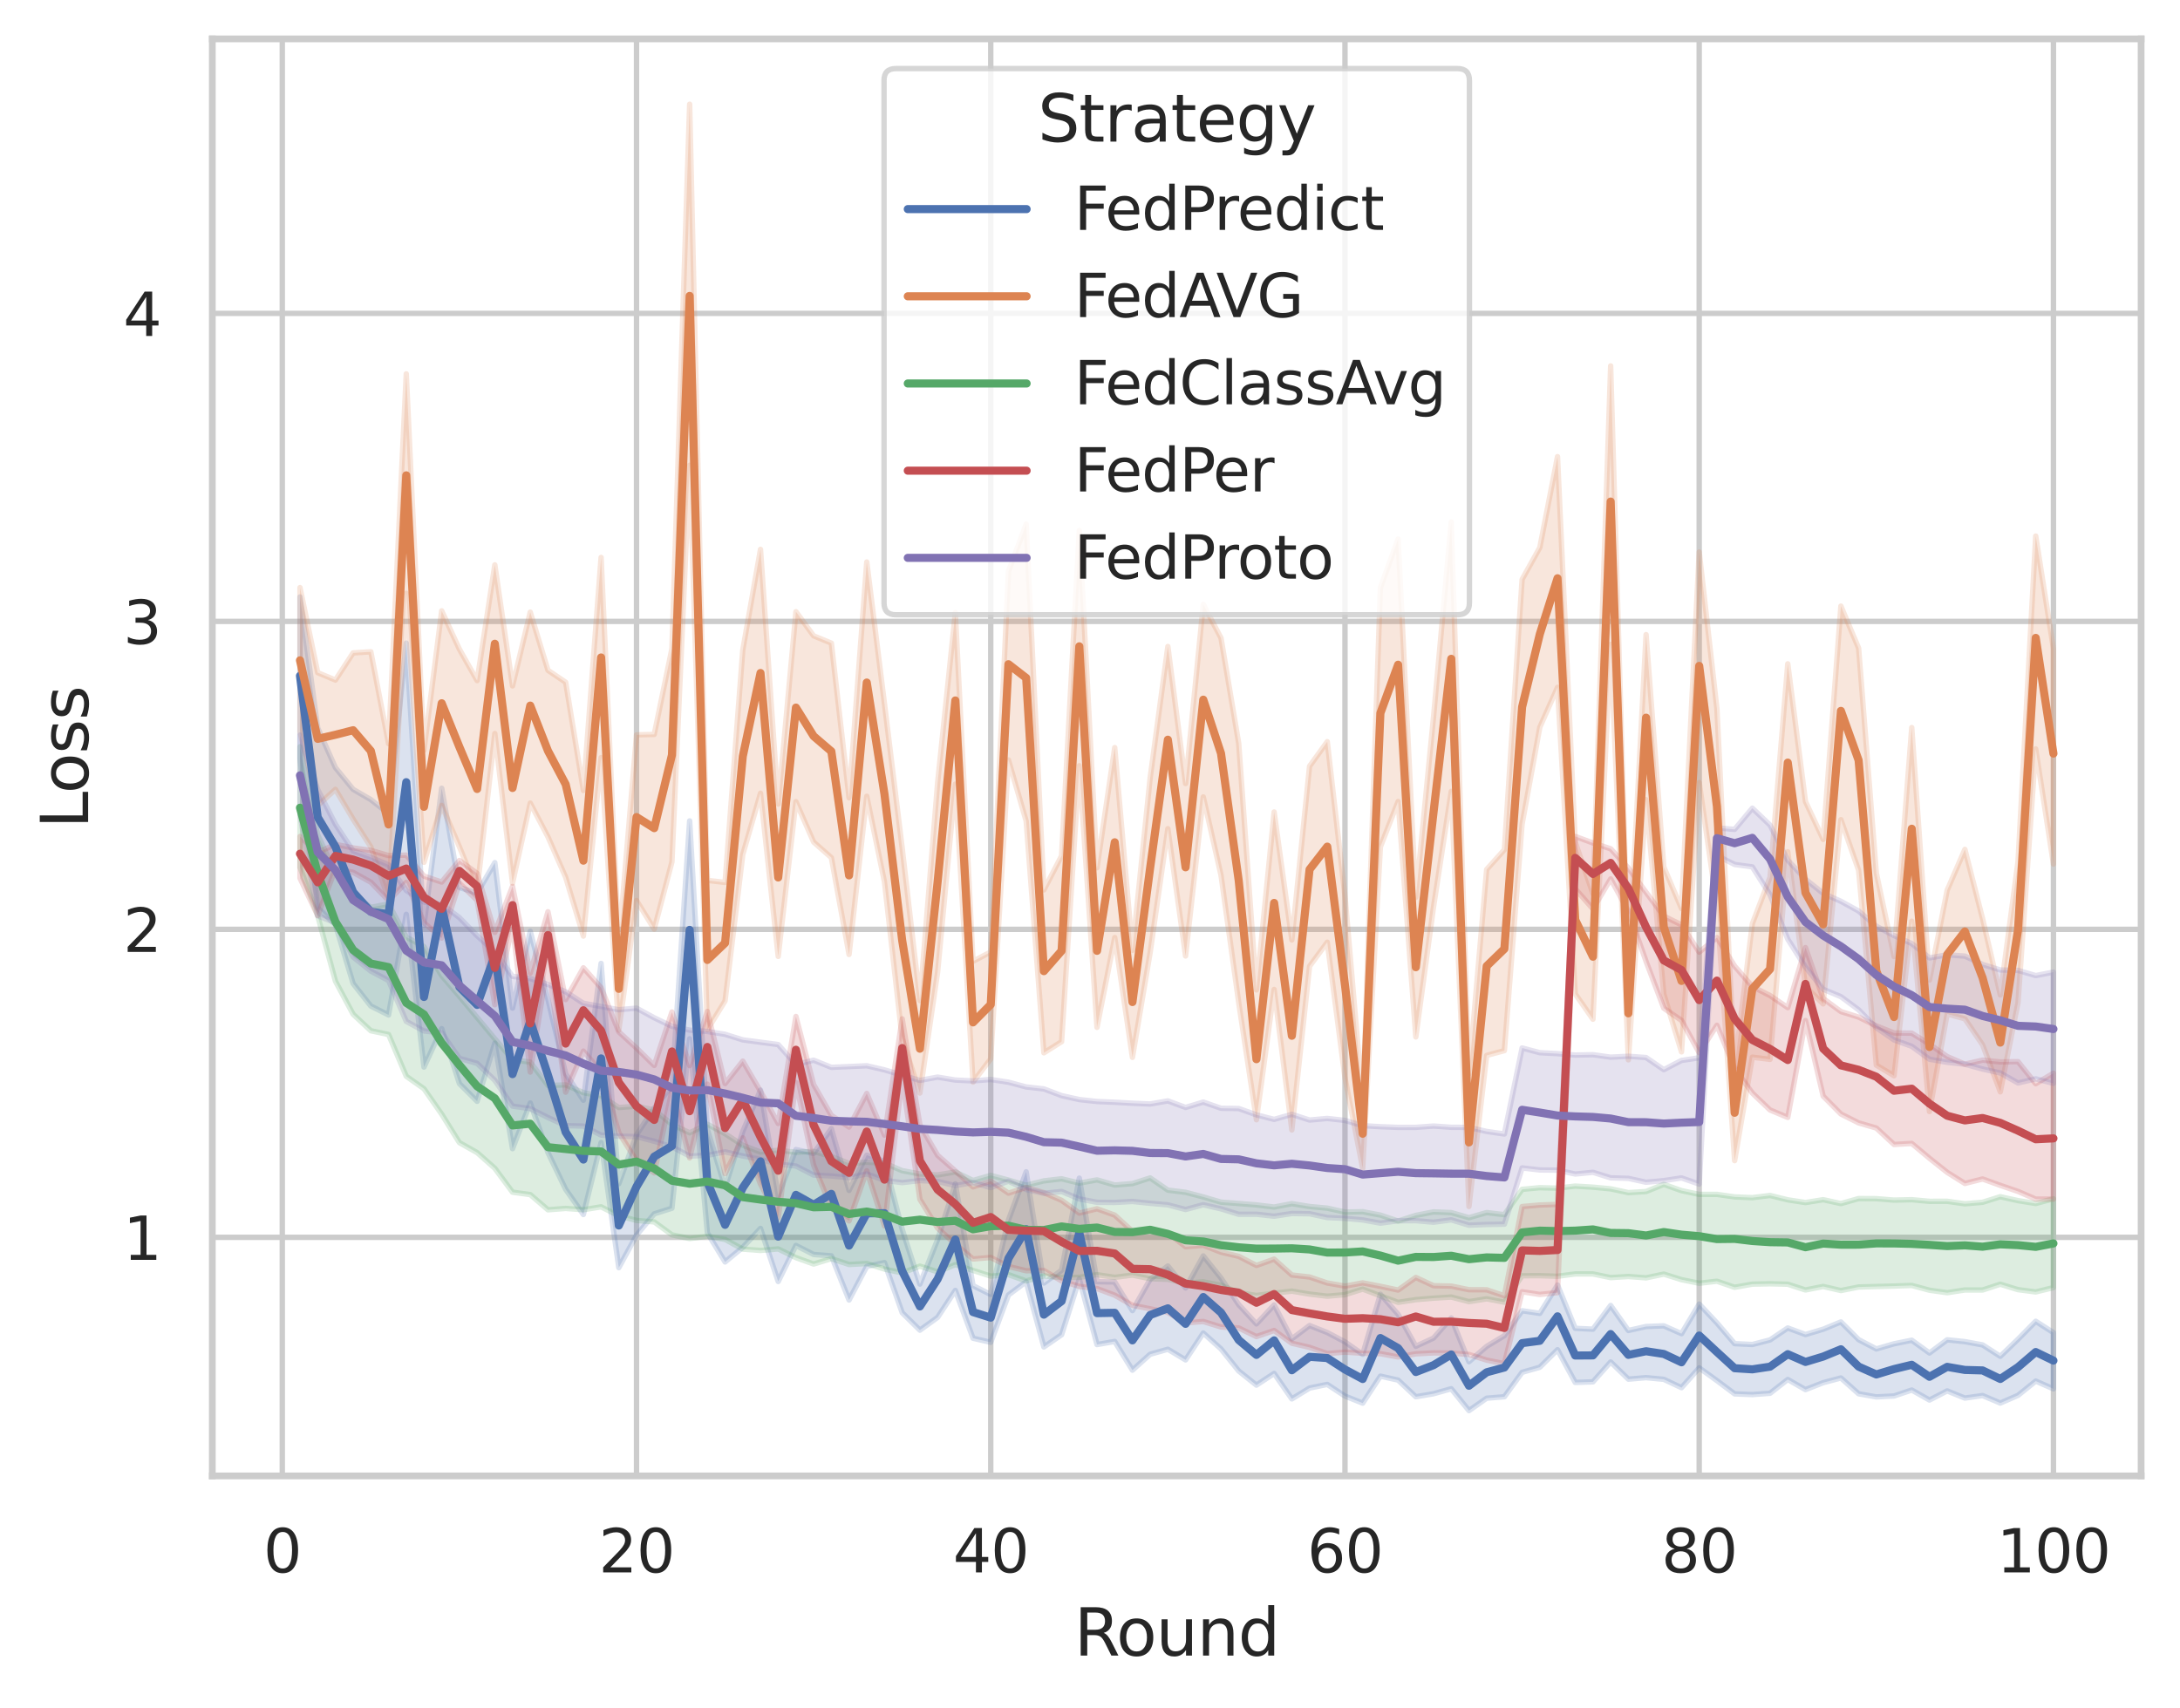 <?xml version="1.0" encoding="utf-8" standalone="no"?>
<!DOCTYPE svg PUBLIC "-//W3C//DTD SVG 1.1//EN"
  "http://www.w3.org/Graphics/SVG/1.1/DTD/svg11.dtd">
<svg xmlns:xlink="http://www.w3.org/1999/xlink" width="403.632pt" height="316.272pt" viewBox="0 0 403.632 316.272" xmlns="http://www.w3.org/2000/svg" version="1.1">
 <defs>
  <style type="text/css">*{stroke-linejoin: round; stroke-linecap: butt}</style>
 </defs>
 <g id="figure_1">
  <g id="patch_1">
   <path d="M 0 316.272 
L 403.632 316.272 
L 403.632 0 
L 0 0 
z
" style="fill: #ffffff"/>
  </g>
  <g id="axes_1">
   <g id="patch_2">
    <path d="M 39.312 273.312 
L 396.433 273.312 
L 396.433 7.2 
L 39.312 7.2 
z
" style="fill: #ffffff"/>
   </g>
   <g id="matplotlib.axis_1">
    <g id="xtick_1">
     <g id="line2d_1">
      <path d="M 52.266 273.312 
L 52.266 7.2 
" clip-path="url(#pec70740a01)" style="fill: none; stroke: #cccccc; stroke-linecap: round"/>
     </g>
     <g id="text_1">
      <!-- 0 -->
      <g style="fill: #262626" transform="translate(48.767 291.17) scale(0.11 -0.11)">
       <defs>
        <path id="DejaVuSans-30" d="M 2034 4250 
Q 1547 4250 1301 3770 
Q 1056 3291 1056 2328 
Q 1056 1369 1301 889 
Q 1547 409 2034 409 
Q 2525 409 2770 889 
Q 3016 1369 3016 2328 
Q 3016 3291 2770 3770 
Q 2525 4250 2034 4250 
z
M 2034 4750 
Q 2819 4750 3233 4129 
Q 3647 3509 3647 2328 
Q 3647 1150 3233 529 
Q 2819 -91 2034 -91 
Q 1250 -91 836 529 
Q 422 1150 422 2328 
Q 422 3509 836 4129 
Q 1250 4750 2034 4750 
z
" transform="scale(0.016)"/>
       </defs>
       <use xlink:href="#DejaVuSans-30"/>
      </g>
     </g>
    </g>
    <g id="xtick_2">
     <g id="line2d_2">
      <path d="M 117.853 273.312 
L 117.853 7.2 
" clip-path="url(#pec70740a01)" style="fill: none; stroke: #cccccc; stroke-linecap: round"/>
     </g>
     <g id="text_2">
      <!-- 20 -->
      <g style="fill: #262626" transform="translate(110.854 291.17) scale(0.11 -0.11)">
       <defs>
        <path id="DejaVuSans-32" d="M 1228 531 
L 3431 531 
L 3431 0 
L 469 0 
L 469 531 
Q 828 903 1448 1529 
Q 2069 2156 2228 2338 
Q 2531 2678 2651 2914 
Q 2772 3150 2772 3378 
Q 2772 3750 2511 3984 
Q 2250 4219 1831 4219 
Q 1534 4219 1204 4116 
Q 875 4013 500 3803 
L 500 4441 
Q 881 4594 1212 4672 
Q 1544 4750 1819 4750 
Q 2544 4750 2975 4387 
Q 3406 4025 3406 3419 
Q 3406 3131 3298 2873 
Q 3191 2616 2906 2266 
Q 2828 2175 2409 1742 
Q 1991 1309 1228 531 
z
" transform="scale(0.016)"/>
       </defs>
       <use xlink:href="#DejaVuSans-32"/>
       <use xlink:href="#DejaVuSans-30" x="63.623"/>
      </g>
     </g>
    </g>
    <g id="xtick_3">
     <g id="line2d_3">
      <path d="M 183.439 273.312 
L 183.439 7.2 
" clip-path="url(#pec70740a01)" style="fill: none; stroke: #cccccc; stroke-linecap: round"/>
     </g>
     <g id="text_3">
      <!-- 40 -->
      <g style="fill: #262626" transform="translate(176.441 291.17) scale(0.11 -0.11)">
       <defs>
        <path id="DejaVuSans-34" d="M 2419 4116 
L 825 1625 
L 2419 1625 
L 2419 4116 
z
M 2253 4666 
L 3047 4666 
L 3047 1625 
L 3713 1625 
L 3713 1100 
L 3047 1100 
L 3047 0 
L 2419 0 
L 2419 1100 
L 313 1100 
L 313 1709 
L 2253 4666 
z
" transform="scale(0.016)"/>
       </defs>
       <use xlink:href="#DejaVuSans-34"/>
       <use xlink:href="#DejaVuSans-30" x="63.623"/>
      </g>
     </g>
    </g>
    <g id="xtick_4">
     <g id="line2d_4">
      <path d="M 249.026 273.312 
L 249.026 7.2 
" clip-path="url(#pec70740a01)" style="fill: none; stroke: #cccccc; stroke-linecap: round"/>
     </g>
     <g id="text_4">
      <!-- 60 -->
      <g style="fill: #262626" transform="translate(242.027 291.17) scale(0.11 -0.11)">
       <defs>
        <path id="DejaVuSans-36" d="M 2113 2584 
Q 1688 2584 1439 2293 
Q 1191 2003 1191 1497 
Q 1191 994 1439 701 
Q 1688 409 2113 409 
Q 2538 409 2786 701 
Q 3034 994 3034 1497 
Q 3034 2003 2786 2293 
Q 2538 2584 2113 2584 
z
M 3366 4563 
L 3366 3988 
Q 3128 4100 2886 4159 
Q 2644 4219 2406 4219 
Q 1781 4219 1451 3797 
Q 1122 3375 1075 2522 
Q 1259 2794 1537 2939 
Q 1816 3084 2150 3084 
Q 2853 3084 3261 2657 
Q 3669 2231 3669 1497 
Q 3669 778 3244 343 
Q 2819 -91 2113 -91 
Q 1303 -91 875 529 
Q 447 1150 447 2328 
Q 447 3434 972 4092 
Q 1497 4750 2381 4750 
Q 2619 4750 2861 4703 
Q 3103 4656 3366 4563 
z
" transform="scale(0.016)"/>
       </defs>
       <use xlink:href="#DejaVuSans-36"/>
       <use xlink:href="#DejaVuSans-30" x="63.623"/>
      </g>
     </g>
    </g>
    <g id="xtick_5">
     <g id="line2d_5">
      <path d="M 314.613 273.312 
L 314.613 7.2 
" clip-path="url(#pec70740a01)" style="fill: none; stroke: #cccccc; stroke-linecap: round"/>
     </g>
     <g id="text_5">
      <!-- 80 -->
      <g style="fill: #262626" transform="translate(307.614 291.17) scale(0.11 -0.11)">
       <defs>
        <path id="DejaVuSans-38" d="M 2034 2216 
Q 1584 2216 1326 1975 
Q 1069 1734 1069 1313 
Q 1069 891 1326 650 
Q 1584 409 2034 409 
Q 2484 409 2743 651 
Q 3003 894 3003 1313 
Q 3003 1734 2745 1975 
Q 2488 2216 2034 2216 
z
M 1403 2484 
Q 997 2584 770 2862 
Q 544 3141 544 3541 
Q 544 4100 942 4425 
Q 1341 4750 2034 4750 
Q 2731 4750 3128 4425 
Q 3525 4100 3525 3541 
Q 3525 3141 3298 2862 
Q 3072 2584 2669 2484 
Q 3125 2378 3379 2068 
Q 3634 1759 3634 1313 
Q 3634 634 3220 271 
Q 2806 -91 2034 -91 
Q 1263 -91 848 271 
Q 434 634 434 1313 
Q 434 1759 690 2068 
Q 947 2378 1403 2484 
z
M 1172 3481 
Q 1172 3119 1398 2916 
Q 1625 2713 2034 2713 
Q 2441 2713 2670 2916 
Q 2900 3119 2900 3481 
Q 2900 3844 2670 4047 
Q 2441 4250 2034 4250 
Q 1625 4250 1398 4047 
Q 1172 3844 1172 3481 
z
" transform="scale(0.016)"/>
       </defs>
       <use xlink:href="#DejaVuSans-38"/>
       <use xlink:href="#DejaVuSans-30" x="63.623"/>
      </g>
     </g>
    </g>
    <g id="xtick_6">
     <g id="line2d_6">
      <path d="M 380.2 273.312 
L 380.2 7.2 
" clip-path="url(#pec70740a01)" style="fill: none; stroke: #cccccc; stroke-linecap: round"/>
     </g>
     <g id="text_6">
      <!-- 100 -->
      <g style="fill: #262626" transform="translate(369.702 291.17) scale(0.11 -0.11)">
       <defs>
        <path id="DejaVuSans-31" d="M 794 531 
L 1825 531 
L 1825 4091 
L 703 3866 
L 703 4441 
L 1819 4666 
L 2450 4666 
L 2450 531 
L 3481 531 
L 3481 0 
L 794 0 
L 794 531 
z
" transform="scale(0.016)"/>
       </defs>
       <use xlink:href="#DejaVuSans-31"/>
       <use xlink:href="#DejaVuSans-30" x="63.623"/>
       <use xlink:href="#DejaVuSans-30" x="127.246"/>
      </g>
     </g>
    </g>
    <g id="text_7">
     <!-- Round -->
     <g style="fill: #262626" transform="translate(198.888 306.576) scale(0.12 -0.12)">
      <defs>
       <path id="DejaVuSans-52" d="M 2841 2188 
Q 3044 2119 3236 1894 
Q 3428 1669 3622 1275 
L 4263 0 
L 3584 0 
L 2988 1197 
Q 2756 1666 2539 1819 
Q 2322 1972 1947 1972 
L 1259 1972 
L 1259 0 
L 628 0 
L 628 4666 
L 2053 4666 
Q 2853 4666 3247 4331 
Q 3641 3997 3641 3322 
Q 3641 2881 3436 2590 
Q 3231 2300 2841 2188 
z
M 1259 4147 
L 1259 2491 
L 2053 2491 
Q 2509 2491 2742 2702 
Q 2975 2913 2975 3322 
Q 2975 3731 2742 3939 
Q 2509 4147 2053 4147 
L 1259 4147 
z
" transform="scale(0.016)"/>
       <path id="DejaVuSans-6f" d="M 1959 3097 
Q 1497 3097 1228 2736 
Q 959 2375 959 1747 
Q 959 1119 1226 758 
Q 1494 397 1959 397 
Q 2419 397 2687 759 
Q 2956 1122 2956 1747 
Q 2956 2369 2687 2733 
Q 2419 3097 1959 3097 
z
M 1959 3584 
Q 2709 3584 3137 3096 
Q 3566 2609 3566 1747 
Q 3566 888 3137 398 
Q 2709 -91 1959 -91 
Q 1206 -91 779 398 
Q 353 888 353 1747 
Q 353 2609 779 3096 
Q 1206 3584 1959 3584 
z
" transform="scale(0.016)"/>
       <path id="DejaVuSans-75" d="M 544 1381 
L 544 3500 
L 1119 3500 
L 1119 1403 
Q 1119 906 1312 657 
Q 1506 409 1894 409 
Q 2359 409 2629 706 
Q 2900 1003 2900 1516 
L 2900 3500 
L 3475 3500 
L 3475 0 
L 2900 0 
L 2900 538 
Q 2691 219 2414 64 
Q 2138 -91 1772 -91 
Q 1169 -91 856 284 
Q 544 659 544 1381 
z
M 1991 3584 
L 1991 3584 
z
" transform="scale(0.016)"/>
       <path id="DejaVuSans-6e" d="M 3513 2113 
L 3513 0 
L 2938 0 
L 2938 2094 
Q 2938 2591 2744 2837 
Q 2550 3084 2163 3084 
Q 1697 3084 1428 2787 
Q 1159 2491 1159 1978 
L 1159 0 
L 581 0 
L 581 3500 
L 1159 3500 
L 1159 2956 
Q 1366 3272 1645 3428 
Q 1925 3584 2291 3584 
Q 2894 3584 3203 3211 
Q 3513 2838 3513 2113 
z
" transform="scale(0.016)"/>
       <path id="DejaVuSans-64" d="M 2906 2969 
L 2906 4863 
L 3481 4863 
L 3481 0 
L 2906 0 
L 2906 525 
Q 2725 213 2448 61 
Q 2172 -91 1784 -91 
Q 1150 -91 751 415 
Q 353 922 353 1747 
Q 353 2572 751 3078 
Q 1150 3584 1784 3584 
Q 2172 3584 2448 3432 
Q 2725 3281 2906 2969 
z
M 947 1747 
Q 947 1113 1208 752 
Q 1469 391 1925 391 
Q 2381 391 2643 752 
Q 2906 1113 2906 1747 
Q 2906 2381 2643 2742 
Q 2381 3103 1925 3103 
Q 1469 3103 1208 2742 
Q 947 2381 947 1747 
z
" transform="scale(0.016)"/>
      </defs>
      <use xlink:href="#DejaVuSans-52"/>
      <use xlink:href="#DejaVuSans-6f" x="64.982"/>
      <use xlink:href="#DejaVuSans-75" x="126.164"/>
      <use xlink:href="#DejaVuSans-6e" x="189.543"/>
      <use xlink:href="#DejaVuSans-64" x="252.922"/>
     </g>
    </g>
   </g>
   <g id="matplotlib.axis_2">
    <g id="ytick_1">
     <g id="line2d_7">
      <path d="M 39.312 229.124 
L 396.433 229.124 
" clip-path="url(#pec70740a01)" style="fill: none; stroke: #cccccc; stroke-linecap: round"/>
     </g>
     <g id="text_8">
      <!-- 1 -->
      <g style="fill: #262626" transform="translate(22.814 233.303) scale(0.11 -0.11)">
       <use xlink:href="#DejaVuSans-31"/>
      </g>
     </g>
    </g>
    <g id="ytick_2">
     <g id="line2d_8">
      <path d="M 39.312 172.095 
L 396.433 172.095 
" clip-path="url(#pec70740a01)" style="fill: none; stroke: #cccccc; stroke-linecap: round"/>
     </g>
     <g id="text_9">
      <!-- 2 -->
      <g style="fill: #262626" transform="translate(22.814 176.274) scale(0.11 -0.11)">
       <use xlink:href="#DejaVuSans-32"/>
      </g>
     </g>
    </g>
    <g id="ytick_3">
     <g id="line2d_9">
      <path d="M 39.312 115.066 
L 396.433 115.066 
" clip-path="url(#pec70740a01)" style="fill: none; stroke: #cccccc; stroke-linecap: round"/>
     </g>
     <g id="text_10">
      <!-- 3 -->
      <g style="fill: #262626" transform="translate(22.814 119.245) scale(0.11 -0.11)">
       <defs>
        <path id="DejaVuSans-33" d="M 2597 2516 
Q 3050 2419 3304 2112 
Q 3559 1806 3559 1356 
Q 3559 666 3084 287 
Q 2609 -91 1734 -91 
Q 1441 -91 1130 -33 
Q 819 25 488 141 
L 488 750 
Q 750 597 1062 519 
Q 1375 441 1716 441 
Q 2309 441 2620 675 
Q 2931 909 2931 1356 
Q 2931 1769 2642 2001 
Q 2353 2234 1838 2234 
L 1294 2234 
L 1294 2753 
L 1863 2753 
Q 2328 2753 2575 2939 
Q 2822 3125 2822 3475 
Q 2822 3834 2567 4026 
Q 2313 4219 1838 4219 
Q 1578 4219 1281 4162 
Q 984 4106 628 3988 
L 628 4550 
Q 988 4650 1302 4700 
Q 1616 4750 1894 4750 
Q 2613 4750 3031 4423 
Q 3450 4097 3450 3541 
Q 3450 3153 3228 2886 
Q 3006 2619 2597 2516 
z
" transform="scale(0.016)"/>
       </defs>
       <use xlink:href="#DejaVuSans-33"/>
      </g>
     </g>
    </g>
    <g id="ytick_4">
     <g id="line2d_10">
      <path d="M 39.312 58.037 
L 396.433 58.037 
" clip-path="url(#pec70740a01)" style="fill: none; stroke: #cccccc; stroke-linecap: round"/>
     </g>
     <g id="text_11">
      <!-- 4 -->
      <g style="fill: #262626" transform="translate(22.814 62.216) scale(0.11 -0.11)">
       <use xlink:href="#DejaVuSans-34"/>
      </g>
     </g>
    </g>
    <g id="text_12">
     <!-- Loss -->
     <g style="fill: #262626" transform="translate(16.318 153.417) rotate(-90) scale(0.12 -0.12)">
      <defs>
       <path id="DejaVuSans-4c" d="M 628 4666 
L 1259 4666 
L 1259 531 
L 3531 531 
L 3531 0 
L 628 0 
L 628 4666 
z
" transform="scale(0.016)"/>
       <path id="DejaVuSans-73" d="M 2834 3397 
L 2834 2853 
Q 2591 2978 2328 3040 
Q 2066 3103 1784 3103 
Q 1356 3103 1142 2972 
Q 928 2841 928 2578 
Q 928 2378 1081 2264 
Q 1234 2150 1697 2047 
L 1894 2003 
Q 2506 1872 2764 1633 
Q 3022 1394 3022 966 
Q 3022 478 2636 193 
Q 2250 -91 1575 -91 
Q 1294 -91 989 -36 
Q 684 19 347 128 
L 347 722 
Q 666 556 975 473 
Q 1284 391 1588 391 
Q 1994 391 2212 530 
Q 2431 669 2431 922 
Q 2431 1156 2273 1281 
Q 2116 1406 1581 1522 
L 1381 1569 
Q 847 1681 609 1914 
Q 372 2147 372 2553 
Q 372 3047 722 3315 
Q 1072 3584 1716 3584 
Q 2034 3584 2315 3537 
Q 2597 3491 2834 3397 
z
" transform="scale(0.016)"/>
      </defs>
      <use xlink:href="#DejaVuSans-4c"/>
      <use xlink:href="#DejaVuSans-6f" x="53.963"/>
      <use xlink:href="#DejaVuSans-73" x="115.145"/>
      <use xlink:href="#DejaVuSans-73" x="167.244"/>
     </g>
    </g>
   </g>
   <g id="PolyCollection_1">
    <defs>
     <path id="m5c6ef5a377" d="M 55.545 -205.733 
L 55.545 -175.735 
L 58.825 -148.177 
L 62.104 -145.011 
L 65.383 -134.139 
L 68.663 -129.97 
L 71.942 -128.321 
L 75.221 -146.956 
L 78.501 -118.673 
L 81.78 -125.79 
L 85.059 -115.608 
L 88.339 -112.333 
L 91.618 -123.111 
L 94.897 -103.561 
L 98.177 -112.024 
L 101.456 -102.84 
L 104.735 -96.025 
L 108.015 -91.37 
L 111.294 -104.697 
L 114.573 -81.525 
L 117.853 -87.547 
L 121.132 -91.495 
L 124.411 -92.532 
L 127.691 -123.915 
L 130.97 -87.975 
L 134.249 -82.588 
L 137.529 -85.286 
L 140.808 -88.799 
L 144.087 -78.964 
L 147.367 -85.643 
L 150.646 -83.967 
L 153.925 -83.719 
L 157.205 -75.533 
L 160.484 -81.76 
L 163.763 -82.464 
L 167.043 -73.187 
L 170.322 -69.955 
L 173.601 -72.321 
L 176.881 -77.315 
L 180.16 -68.457 
L 183.439 -67.705 
L 186.719 -76.473 
L 189.998 -78.923 
L 193.277 -66.845 
L 196.557 -69.107 
L 199.836 -79.428 
L 203.115 -67.289 
L 206.395 -67.865 
L 209.674 -62.548 
L 212.953 -65.492 
L 216.233 -66.42 
L 219.512 -64.447 
L 222.792 -69.424 
L 226.071 -66.48 
L 229.35 -62.4 
L 232.63 -59.777 
L 235.909 -61.94 
L 239.188 -57.223 
L 242.468 -59.23 
L 245.747 -59.91 
L 249.026 -57.751 
L 252.306 -56.437 
L 255.585 -61.439 
L 258.864 -60.706 
L 262.144 -57.621 
L 265.423 -58.18 
L 268.702 -59.106 
L 271.982 -55.056 
L 275.261 -57.354 
L 278.54 -57.623 
L 281.82 -62.146 
L 285.099 -63.086 
L 288.378 -66.334 
L 291.658 -60.275 
L 294.937 -60.382 
L 298.216 -64.067 
L 301.496 -60.881 
L 304.775 -61.159 
L 308.054 -60.85 
L 311.334 -59.305 
L 314.613 -62.976 
L 317.892 -60.613 
L 321.172 -58.155 
L 324.451 -58.026 
L 327.73 -58.266 
L 331.01 -60.823 
L 334.289 -58.946 
L 337.568 -60.229 
L 340.848 -61.102 
L 344.127 -58.177 
L 347.406 -57.594 
L 350.686 -57.765 
L 353.965 -58.867 
L 357.244 -57.014 
L 360.524 -58.705 
L 363.803 -57.378 
L 367.082 -57.845 
L 370.362 -56.455 
L 373.641 -57.882 
L 376.92 -60.527 
L 380.2 -59.085 
L 380.2 -69.493 
L 380.2 -69.493 
L 376.92 -71.598 
L 373.641 -68.272 
L 370.362 -65.111 
L 367.082 -67.224 
L 363.803 -67.828 
L 360.524 -68.169 
L 357.244 -65.722 
L 353.965 -68.091 
L 350.686 -67.43 
L 347.406 -66.478 
L 344.127 -68.197 
L 340.848 -71.479 
L 337.568 -70.129 
L 334.289 -69.143 
L 331.01 -70.358 
L 327.73 -68.148 
L 324.451 -67.298 
L 321.172 -67.457 
L 317.892 -71.293 
L 314.613 -74.784 
L 311.334 -69.308 
L 308.054 -70.758 
L 304.775 -70.63 
L 301.496 -69.894 
L 298.216 -74.523 
L 294.937 -70.14 
L 291.658 -70.293 
L 288.378 -78.314 
L 285.099 -73.065 
L 281.82 -73.548 
L 278.54 -68.93 
L 275.261 -66.951 
L 271.982 -64.11 
L 268.702 -72.207 
L 265.423 -68.491 
L 262.144 -66.966 
L 258.864 -72.888 
L 255.585 -76.605 
L 252.306 -65.484 
L 249.026 -67.784 
L 245.747 -69.512 
L 242.468 -70.815 
L 239.188 -68.346 
L 235.909 -74.624 
L 232.63 -71.112 
L 229.35 -74.681 
L 226.071 -79.6 
L 222.792 -83.698 
L 219.512 -77.767 
L 216.233 -81.831 
L 212.953 -79.373 
L 209.674 -73.571 
L 206.395 -78.877 
L 203.115 -78.926 
L 199.836 -98.105 
L 196.557 -81.036 
L 193.277 -78.681 
L 189.998 -99.276 
L 186.719 -90.354 
L 183.439 -76.562 
L 180.16 -78.201 
L 176.881 -97.045 
L 173.601 -86.736 
L 170.322 -78.487 
L 167.043 -88.628 
L 163.763 -101.236 
L 160.484 -102.361 
L 157.205 -95.835 
L 153.925 -107.275 
L 150.646 -102.675 
L 147.367 -103.399 
L 144.087 -94.855 
L 140.808 -114.416 
L 137.529 -106.752 
L 134.249 -96.426 
L 130.97 -107.104 
L 127.691 -164.263 
L 124.411 -115.227 
L 121.132 -111.07 
L 117.853 -106.132 
L 114.573 -97.066 
L 111.294 -137.87 
L 108.015 -112.535 
L 104.735 -117.43 
L 101.456 -131.196 
L 98.177 -143.822 
L 94.897 -129.591 
L 91.618 -156.531 
L 88.339 -150.866 
L 85.059 -151.936 
L 81.78 -170.31 
L 78.501 -144.925 
L 75.221 -197.183 
L 71.942 -165.593 
L 68.663 -168.198 
L 65.383 -170.101 
L 62.104 -174.121 
L 58.825 -181.488 
L 55.545 -205.733 
z
" style="stroke: #4c72b0; stroke-opacity: 0.2"/>
    </defs>
    <g clip-path="url(#pec70740a01)">
     <use xlink:href="#m5c6ef5a377" x="0" y="316.272" style="fill: #4c72b0; fill-opacity: 0.2; stroke: #4c72b0; stroke-opacity: 0.2"/>
    </g>
   </g>
   <g id="PolyCollection_2">
    <defs>
     <path id="m49245f7849" d="M 55.545 -207.463 
L 55.545 -180.798 
L 58.825 -167.103 
L 62.104 -170.098 
L 65.383 -164.567 
L 68.663 -159.445 
L 71.942 -149.796 
L 75.221 -206.412 
L 78.501 -156.589 
L 81.78 -167.128 
L 85.059 -159.473 
L 88.339 -151.452 
L 91.618 -180.441 
L 94.897 -152.731 
L 98.177 -167.557 
L 101.456 -161.303 
L 104.735 -153.813 
L 108.015 -142.93 
L 111.294 -175.983 
L 114.573 -125.51 
L 117.853 -149.521 
L 121.132 -144.216 
L 124.411 -156.666 
L 127.691 -230.12 
L 130.97 -125.58 
L 134.249 -130.929 
L 137.529 -158.029 
L 140.808 -169.383 
L 144.087 -139.167 
L 147.367 -167.824 
L 150.646 -160.341 
L 153.925 -157.458 
L 157.205 -139.522 
L 160.484 -168.821 
L 163.763 -152.96 
L 167.043 -123.941 
L 170.322 -113.864 
L 173.601 -136.263 
L 176.881 -171.074 
L 180.16 -115.89 
L 183.439 -120.202 
L 186.719 -175.547 
L 189.998 -164.225 
L 193.277 -121.309 
L 196.557 -123.381 
L 199.836 -174.477 
L 203.115 -126.032 
L 206.395 -142.663 
L 209.674 -120.467 
L 212.953 -139.898 
L 216.233 -162.816 
L 219.512 -139.249 
L 222.792 -168.7 
L 226.071 -154.206 
L 229.35 -130.625 
L 232.63 -108.912 
L 235.909 -133.048 
L 239.188 -107.023 
L 242.468 -137.337 
L 245.747 -141.794 
L 249.026 -116.688 
L 252.306 -99.916 
L 255.585 -159.454 
L 258.864 -167.857 
L 262.144 -124.257 
L 265.423 -148.343 
L 268.702 -169.724 
L 271.982 -92.858 
L 275.261 -120.833 
L 278.54 -121.718 
L 281.82 -163.658 
L 285.099 -181.596 
L 288.378 -188.992 
L 291.658 -132.23 
L 294.937 -127.531 
L 298.216 -196.957 
L 301.496 -120.015 
L 304.775 -168.189 
L 308.054 -132.214 
L 311.334 -121.488 
L 314.613 -171.361 
L 317.892 -148.425 
L 321.172 -101.341 
L 324.451 -120.504 
L 327.73 -120.1 
L 331.01 -158.549 
L 334.289 -133.561 
L 337.568 -130.373 
L 340.848 -164.483 
L 344.127 -155.105 
L 347.406 -119.028 
L 350.686 -117.068 
L 353.965 -145.682 
L 357.244 -110.44 
L 360.524 -128.515 
L 363.803 -127.609 
L 367.082 -122.779 
L 370.362 -114.085 
L 373.641 -130.605 
L 376.92 -177.587 
L 380.2 -156.266 
L 380.2 -196.14 
L 380.2 -196.14 
L 376.92 -217.008 
L 373.641 -156.72 
L 370.362 -132.04 
L 367.082 -146.147 
L 363.803 -158.985 
L 360.524 -151.422 
L 357.244 -134.775 
L 353.965 -181.54 
L 350.686 -139.139 
L 347.406 -154.596 
L 344.127 -196.242 
L 340.848 -204.034 
L 337.568 -160.828 
L 334.289 -167.845 
L 331.01 -193.348 
L 327.73 -153.84 
L 324.451 -145.209 
L 321.172 -118.702 
L 317.892 -185.015 
L 314.613 -214.052 
L 311.334 -148.023 
L 308.054 -155.731 
L 304.775 -198.756 
L 301.496 -136.63 
L 298.216 -248.514 
L 294.937 -150.754 
L 291.658 -160.322 
L 288.378 -231.711 
L 285.099 -214.874 
L 281.82 -208.974 
L 278.54 -158.923 
L 275.261 -155.27 
L 271.982 -117.447 
L 268.702 -219.62 
L 265.423 -183.515 
L 262.144 -150.097 
L 258.864 -216.451 
L 255.585 -207.445 
L 252.306 -112.382 
L 249.026 -150.387 
L 245.747 -178.931 
L 242.468 -174.382 
L 239.188 -142.209 
L 235.909 -165.909 
L 232.63 -132.964 
L 229.35 -178.612 
L 226.071 -198.125 
L 222.792 -204.344 
L 219.512 -171.176 
L 216.233 -196.557 
L 212.953 -172.222 
L 209.674 -140.289 
L 206.395 -177.829 
L 203.115 -155.574 
L 199.836 -218.02 
L 196.557 -157.795 
L 193.277 -151.47 
L 189.998 -219.204 
L 186.719 -210.446 
L 183.439 -139.99 
L 180.16 -138.266 
L 176.881 -202.832 
L 173.601 -171.293 
L 170.322 -130.989 
L 167.043 -159.208 
L 163.763 -185.948 
L 160.484 -212.201 
L 157.205 -168.538 
L 153.925 -197.18 
L 150.646 -198.531 
L 147.367 -202.998 
L 144.087 -167.374 
L 140.808 -214.542 
L 137.529 -195.918 
L 134.249 -152.864 
L 130.97 -153.244 
L 127.691 -296.976 
L 124.411 -196.161 
L 121.132 -180.273 
L 117.853 -180.197 
L 114.573 -141.325 
L 111.294 -213.046 
L 108.015 -169.889 
L 104.735 -189.93 
L 101.456 -192.149 
L 98.177 -202.914 
L 94.897 -189.256 
L 91.618 -211.669 
L 88.339 -190.247 
L 85.059 -196.051 
L 81.78 -203.153 
L 78.501 -177.325 
L 75.221 -247.045 
L 71.942 -178.561 
L 68.663 -195.574 
L 65.383 -195.37 
L 62.104 -190.343 
L 58.825 -191.71 
L 55.545 -207.463 
z
" style="stroke: #dd8452; stroke-opacity: 0.2"/>
    </defs>
    <g clip-path="url(#pec70740a01)">
     <use xlink:href="#m49245f7849" x="0" y="316.272" style="fill: #dd8452; fill-opacity: 0.2; stroke: #dd8452; stroke-opacity: 0.2"/>
    </g>
   </g>
   <g id="PolyCollection_3">
    <defs>
     <path id="ma50190a40e" d="M 55.545 -177.994 
L 55.545 -155.678 
L 58.825 -146.681 
L 62.104 -134.582 
L 65.383 -128.458 
L 68.663 -125.397 
L 71.942 -124.702 
L 75.221 -116.974 
L 78.501 -114.656 
L 81.78 -109.949 
L 85.059 -104.68 
L 88.339 -102.836 
L 91.618 -99.929 
L 94.897 -95.502 
L 98.177 -95.059 
L 101.456 -92.241 
L 104.735 -92.495 
L 108.015 -92.253 
L 111.294 -92.792 
L 114.573 -91.133 
L 117.853 -90.272 
L 121.132 -89.999 
L 124.411 -87.601 
L 127.691 -86.923 
L 130.97 -87.342 
L 134.249 -86.752 
L 137.529 -84.956 
L 140.808 -84.713 
L 144.087 -84.996 
L 147.367 -83.384 
L 150.646 -82.201 
L 153.925 -83.202 
L 157.205 -82.109 
L 160.484 -82.292 
L 163.763 -81.264 
L 167.043 -80.565 
L 170.322 -81.808 
L 173.601 -80.752 
L 176.881 -82.096 
L 180.16 -81.013 
L 183.439 -79.961 
L 186.719 -80.238 
L 189.998 -79.061 
L 193.277 -80.005 
L 196.557 -79.697 
L 199.836 -79.737 
L 203.115 -80.228 
L 206.395 -79.732 
L 209.674 -80.156 
L 212.953 -79.479 
L 216.233 -79.373 
L 219.512 -78.674 
L 222.792 -78.901 
L 226.071 -78.265 
L 229.35 -76.915 
L 232.63 -76.37 
L 235.909 -76.813 
L 239.188 -77.182 
L 242.468 -76.633 
L 245.747 -76.243 
L 249.026 -76.526 
L 252.306 -77.553 
L 255.585 -76.32 
L 258.864 -75.103 
L 262.144 -75.605 
L 265.423 -75.875 
L 268.702 -76.081 
L 271.982 -75.238 
L 275.261 -75.756 
L 278.54 -75.137 
L 281.82 -80.029 
L 285.099 -80.042 
L 288.378 -79.934 
L 291.658 -80.365 
L 294.937 -80.361 
L 298.216 -79.686 
L 301.496 -79.888 
L 304.775 -79.641 
L 308.054 -80.332 
L 311.334 -79.304 
L 314.613 -78.641 
L 317.892 -79.016 
L 321.172 -77.892 
L 324.451 -78.475 
L 327.73 -78.541 
L 331.01 -78.46 
L 334.289 -77.397 
L 337.568 -78.046 
L 340.848 -77.287 
L 344.127 -77.946 
L 347.406 -78.036 
L 350.686 -78.12 
L 353.965 -78.235 
L 357.244 -77.349 
L 360.524 -76.89 
L 363.803 -77.392 
L 367.082 -77.391 
L 370.362 -78.461 
L 373.641 -77.454 
L 376.92 -77.03 
L 380.2 -77.836 
L 380.2 -94.282 
L 380.2 -94.282 
L 376.92 -93.41 
L 373.641 -93.941 
L 370.362 -94.664 
L 367.082 -93.635 
L 363.803 -93.354 
L 360.524 -93.818 
L 357.244 -93.81 
L 353.965 -94.114 
L 350.686 -94.037 
L 347.406 -94.305 
L 344.127 -94.324 
L 340.848 -93.391 
L 337.568 -94.114 
L 334.289 -93.584 
L 331.01 -94.089 
L 327.73 -94.896 
L 324.451 -94.492 
L 321.172 -94.63 
L 317.892 -95.099 
L 314.613 -95.099 
L 311.334 -95.794 
L 308.054 -96.952 
L 304.775 -95.627 
L 301.496 -95.423 
L 298.216 -96.125 
L 294.937 -96.434 
L 291.658 -96.631 
L 288.378 -96.251 
L 285.099 -96.337 
L 281.82 -96.031 
L 278.54 -91.342 
L 275.261 -91.73 
L 271.982 -90.785 
L 268.702 -91.724 
L 265.423 -91.855 
L 262.144 -91.208 
L 258.864 -90.156 
L 255.585 -91.262 
L 252.306 -91.887 
L 249.026 -91.821 
L 245.747 -92.549 
L 242.468 -92.852 
L 239.188 -93.381 
L 235.909 -92.753 
L 232.63 -93.146 
L 229.35 -93.409 
L 226.071 -93.658 
L 222.792 -94.624 
L 219.512 -95.484 
L 216.233 -95.885 
L 212.953 -98.144 
L 209.674 -97.093 
L 206.395 -96.829 
L 203.115 -97.783 
L 199.836 -97.181 
L 196.557 -97.986 
L 193.277 -97.599 
L 189.998 -96.784 
L 186.719 -97.746 
L 183.439 -98.615 
L 180.16 -97.674 
L 176.881 -99.254 
L 173.601 -98.694 
L 170.322 -98.883 
L 167.043 -99.486 
L 163.763 -100.896 
L 160.484 -101.049 
L 157.205 -100.846 
L 153.925 -102.1 
L 150.646 -103.058 
L 147.367 -102.888 
L 144.087 -103.263 
L 140.808 -102.943 
L 137.529 -104.185 
L 134.249 -106.329 
L 130.97 -108.088 
L 127.691 -106.495 
L 124.411 -108.057 
L 121.132 -110.74 
L 117.853 -111.43 
L 114.573 -111.181 
L 111.294 -113.321 
L 108.015 -113.932 
L 104.735 -115.37 
L 101.456 -115.269 
L 98.177 -119.589 
L 94.897 -120.052 
L 91.618 -123.911 
L 88.339 -127.855 
L 85.059 -131.784 
L 81.78 -135.603 
L 78.501 -140.983 
L 75.221 -142.733 
L 71.942 -148.882 
L 68.663 -148.245 
L 65.383 -150.668 
L 62.104 -154.659 
L 58.825 -161.662 
L 55.545 -177.994 
z
" style="stroke: #55a868; stroke-opacity: 0.2"/>
    </defs>
    <g clip-path="url(#pec70740a01)">
     <use xlink:href="#ma50190a40e" x="0" y="316.272" style="fill: #55a868; fill-opacity: 0.2; stroke: #55a868; stroke-opacity: 0.2"/>
    </g>
   </g>
   <g id="PolyCollection_4">
    <defs>
     <path id="m863dfc3cd7" d="M 55.545 -161.375 
L 55.545 -153.654 
L 58.825 -146.728 
L 62.104 -155.346 
L 65.383 -154.733 
L 68.663 -152.904 
L 71.942 -149.502 
L 75.221 -152.866 
L 78.501 -145.403 
L 81.78 -142.571 
L 85.059 -152.724 
L 88.339 -149.554 
L 91.618 -130.217 
L 94.897 -144.844 
L 98.177 -117.748 
L 101.456 -138.182 
L 104.735 -114.027 
L 108.015 -121.629 
L 111.294 -117.817 
L 114.573 -106.536 
L 117.853 -101.321 
L 121.132 -99.086 
L 124.411 -114.268 
L 127.691 -101.854 
L 130.97 -115.511 
L 134.249 -98.939 
L 137.529 -105.565 
L 140.808 -97.013 
L 144.087 -90.744 
L 147.367 -115.806 
L 150.646 -100.516 
L 153.925 -92.603 
L 157.205 -90.188 
L 160.484 -99.458 
L 163.763 -89.257 
L 167.043 -116.612 
L 170.322 -94.184 
L 173.601 -88.847 
L 176.881 -85.904 
L 180.16 -83.136 
L 183.439 -83.413 
L 186.719 -81.747 
L 189.998 -80.955 
L 193.277 -80.995 
L 196.557 -79.066 
L 199.836 -78.058 
L 203.115 -77.657 
L 206.395 -76.426 
L 209.674 -74.556 
L 212.953 -73.906 
L 216.233 -73.235 
L 219.512 -71.309 
L 222.792 -71.558 
L 226.071 -70.54 
L 229.35 -70.366 
L 232.63 -68.767 
L 235.909 -69.892 
L 239.188 -67.532 
L 242.468 -66.765 
L 245.747 -65.62 
L 249.026 -65.893 
L 252.306 -65.677 
L 255.585 -65.6 
L 258.864 -64.992 
L 262.144 -65.571 
L 265.423 -65.743 
L 268.702 -65.715 
L 271.982 -65.458 
L 275.261 -64.4 
L 278.54 -63.751 
L 281.82 -77.067 
L 285.099 -76.565 
L 288.378 -76.908 
L 291.658 -151.69 
L 294.937 -147.949 
L 298.216 -153.513 
L 301.496 -147.544 
L 304.775 -138.247 
L 308.054 -129.576 
L 311.334 -127.315 
L 314.613 -121.331 
L 317.892 -126.415 
L 321.172 -118.439 
L 324.451 -113.857 
L 327.73 -110.723 
L 331.01 -109.357 
L 334.289 -127.289 
L 337.568 -113.295 
L 340.848 -109.984 
L 344.127 -108.337 
L 347.406 -107.382 
L 350.686 -104.337 
L 353.965 -104.53 
L 357.244 -101.789 
L 360.524 -99.181 
L 363.803 -97.122 
L 367.082 -97.95 
L 370.362 -96.766 
L 373.641 -95.647 
L 376.92 -94.223 
L 380.2 -94.228 
L 380.2 -117.532 
L 380.2 -117.532 
L 376.92 -115.591 
L 373.641 -119.679 
L 370.362 -119.625 
L 367.082 -119.955 
L 363.803 -119.206 
L 360.524 -120.627 
L 357.244 -122.918 
L 353.965 -124.95 
L 350.686 -124.988 
L 347.406 -126.296 
L 344.127 -127.927 
L 340.848 -128.95 
L 337.568 -131.373 
L 334.289 -140.795 
L 331.01 -129.679 
L 327.73 -131.912 
L 324.451 -133.58 
L 321.172 -137.37 
L 317.892 -142.656 
L 314.613 -139.956 
L 311.334 -145.009 
L 308.054 -146.635 
L 304.775 -151.029 
L 301.496 -155.521 
L 298.216 -159.097 
L 294.937 -160.168 
L 291.658 -161.386 
L 288.378 -93.238 
L 285.099 -93.127 
L 281.82 -92.844 
L 278.54 -76.319 
L 275.261 -77.428 
L 271.982 -77.442 
L 268.702 -78.114 
L 265.423 -78.187 
L 262.144 -79.714 
L 258.864 -77.38 
L 255.585 -78.074 
L 252.306 -78.712 
L 249.026 -78.111 
L 245.747 -78.689 
L 242.468 -79.797 
L 239.188 -80.166 
L 235.909 -83.106 
L 232.63 -81.936 
L 229.35 -83.628 
L 226.071 -84.391 
L 222.792 -85.667 
L 219.512 -85.397 
L 216.233 -87.98 
L 212.953 -88.687 
L 209.674 -88.266 
L 206.395 -91.253 
L 203.115 -92.431 
L 199.836 -91.632 
L 196.557 -93.994 
L 193.277 -95.418 
L 189.998 -96.379 
L 186.719 -95.326 
L 183.439 -97.555 
L 180.16 -96.487 
L 176.881 -99.441 
L 173.601 -102.335 
L 170.322 -107.979 
L 167.043 -127.603 
L 163.763 -106.07 
L 160.484 -113.789 
L 157.205 -107.561 
L 153.925 -109.729 
L 150.646 -115.437 
L 147.367 -128.04 
L 144.087 -108.223 
L 140.808 -114.19 
L 137.529 -119.774 
L 134.249 -115.615 
L 130.97 -128.967 
L 127.691 -118.946 
L 124.411 -128.866 
L 121.132 -118.973 
L 117.853 -122.189 
L 114.573 -125.193 
L 111.294 -133.357 
L 108.015 -137.055 
L 104.735 -131.17 
L 101.456 -147.436 
L 98.177 -136.08 
L 94.897 -152.126 
L 91.618 -143.614 
L 88.339 -154.535 
L 85.059 -156.927 
L 81.78 -152.932 
L 78.501 -154.035 
L 75.221 -157.926 
L 71.942 -157.835 
L 68.663 -158.799 
L 65.383 -159.251 
L 62.104 -159.914 
L 58.825 -158.409 
L 55.545 -161.375 
z
" style="stroke: #c44e52; stroke-opacity: 0.2"/>
    </defs>
    <g clip-path="url(#pec70740a01)">
     <use xlink:href="#m863dfc3cd7" x="0" y="316.272" style="fill: #c44e52; fill-opacity: 0.2; stroke: #c44e52; stroke-opacity: 0.2"/>
    </g>
   </g>
   <g id="PolyCollection_5">
    <defs>
     <path id="meb054e283c" d="M 55.545 -180.144 
L 55.545 -165.426 
L 58.825 -146.689 
L 62.104 -145.401 
L 65.383 -139.067 
L 68.663 -136.442 
L 71.942 -134.705 
L 75.221 -127.136 
L 78.501 -125.355 
L 81.78 -125.012 
L 85.059 -120.282 
L 88.339 -119.36 
L 91.618 -116.215 
L 94.897 -111.438 
L 98.177 -110.975 
L 101.456 -109.331 
L 104.735 -107.831 
L 108.015 -107.745 
L 111.294 -106.079 
L 114.573 -105.889 
L 117.853 -105.796 
L 121.132 -104.934 
L 124.411 -103.904 
L 127.691 -102.185 
L 130.97 -102.346 
L 134.249 -102.975 
L 137.529 -102.214 
L 140.808 -101.579 
L 144.087 -100.7 
L 147.367 -100.353 
L 150.646 -98.67 
L 153.925 -98.511 
L 157.205 -98.188 
L 160.484 -98.893 
L 163.763 -97.702 
L 167.043 -97.273 
L 170.322 -97.656 
L 173.601 -97.503 
L 176.881 -96.715 
L 180.16 -97.3 
L 183.439 -96.345 
L 186.719 -97.548 
L 189.998 -96 
L 193.277 -95.289 
L 196.557 -95.635 
L 199.836 -94.256 
L 203.115 -93.631 
L 206.395 -93.603 
L 209.674 -93.786 
L 212.953 -93.446 
L 216.233 -93.16 
L 219.512 -92.299 
L 222.792 -93.178 
L 226.071 -92.42 
L 229.35 -91.412 
L 232.63 -91.422 
L 235.909 -91.052 
L 239.188 -91.556 
L 242.468 -91.511 
L 245.747 -90.809 
L 249.026 -90.658 
L 252.306 -90.365 
L 255.585 -89.771 
L 258.864 -90.21 
L 262.144 -90.23 
L 265.423 -89.942 
L 268.702 -90.377 
L 271.982 -89.391 
L 275.261 -89.525 
L 278.54 -89.577 
L 281.82 -99.999 
L 285.099 -99.618 
L 288.378 -99.585 
L 291.658 -98.866 
L 294.937 -99.187 
L 298.216 -98.162 
L 301.496 -98.064 
L 304.775 -97.343 
L 308.054 -97.645 
L 311.334 -98.146 
L 314.613 -97.004 
L 317.892 -157.836 
L 321.172 -156.192 
L 324.451 -155.742 
L 327.73 -150.561 
L 331.01 -142.361 
L 334.289 -137.193 
L 337.568 -133.083 
L 340.848 -131.71 
L 344.127 -129.281 
L 347.406 -125.964 
L 350.686 -123.702 
L 353.965 -122.517 
L 357.244 -120.128 
L 360.524 -119.553 
L 363.803 -119.2 
L 367.082 -118.308 
L 370.362 -117.584 
L 373.641 -115.724 
L 376.92 -116.5 
L 380.2 -115.658 
L 380.2 -136.259 
L 380.2 -136.259 
L 376.92 -135.613 
L 373.641 -136.575 
L 370.362 -136.653 
L 367.082 -137.673 
L 363.803 -139.219 
L 360.524 -139.465 
L 357.244 -138.885 
L 353.965 -141.545 
L 350.686 -143.021 
L 347.406 -144.756 
L 344.127 -147.562 
L 340.848 -149.371 
L 337.568 -150.833 
L 334.289 -153.459 
L 331.01 -156.987 
L 327.73 -163.473 
L 324.451 -166.611 
L 321.172 -162.687 
L 317.892 -162.964 
L 314.613 -120.39 
L 311.334 -119.898 
L 308.054 -118.19 
L 304.775 -120.438 
L 301.496 -120.675 
L 298.216 -120.508 
L 294.937 -120.961 
L 291.658 -120.896 
L 288.378 -121.159 
L 285.099 -121.335 
L 281.82 -122.209 
L 278.54 -106.28 
L 275.261 -106.752 
L 271.982 -107.506 
L 268.702 -107.521 
L 265.423 -107.751 
L 262.144 -107.509 
L 258.864 -107.507 
L 255.585 -107.628 
L 252.306 -107.823 
L 249.026 -108.793 
L 245.747 -109.157 
L 242.468 -108.862 
L 239.188 -109.925 
L 235.909 -108.986 
L 232.63 -109.827 
L 229.35 -110.997 
L 226.071 -111.046 
L 222.792 -112.189 
L 219.512 -111.199 
L 216.233 -112.409 
L 212.953 -111.838 
L 209.674 -111.977 
L 206.395 -112.158 
L 203.115 -112.299 
L 199.836 -112.655 
L 196.557 -113.382 
L 193.277 -114.629 
L 189.998 -114.994 
L 186.719 -115.871 
L 183.439 -116.372 
L 180.16 -116.114 
L 176.881 -116.27 
L 173.601 -116.818 
L 170.322 -116.201 
L 167.043 -117.172 
L 163.763 -118.156 
L 160.484 -118.916 
L 157.205 -118.764 
L 153.925 -118.623 
L 150.646 -119.946 
L 147.367 -119.135 
L 144.087 -122.837 
L 140.808 -123.275 
L 137.529 -123.709 
L 134.249 -124.737 
L 130.97 -125.271 
L 127.691 -125.511 
L 124.411 -126.223 
L 121.132 -127.798 
L 117.853 -129.583 
L 114.573 -129.29 
L 111.294 -129.89 
L 108.015 -130.486 
L 104.735 -132.619 
L 101.456 -133.973 
L 98.177 -135.067 
L 94.897 -135.465 
L 91.618 -140.01 
L 88.339 -142.989 
L 85.059 -146.345 
L 81.78 -148.846 
L 78.501 -149.217 
L 75.221 -151.374 
L 71.942 -156.109 
L 68.663 -157.507 
L 65.383 -158.696 
L 62.104 -163.657 
L 58.825 -170.071 
L 55.545 -180.144 
z
" style="stroke: #8172b3; stroke-opacity: 0.2"/>
    </defs>
    <g clip-path="url(#pec70740a01)">
     <use xlink:href="#meb054e283c" x="0" y="316.272" style="fill: #8172b3; fill-opacity: 0.2; stroke: #8172b3; stroke-opacity: 0.2"/>
    </g>
   </g>
   <g id="line2d_11">
    <path d="M 55.545 125.142 
L 58.825 151.35 
L 62.104 156.797 
L 65.383 165.208 
L 68.663 168.839 
L 71.942 169.286 
L 75.221 144.845 
L 78.501 184.619 
L 81.78 167.89 
L 85.059 182.77 
L 88.339 186.083 
L 91.618 176.897 
L 94.897 198.904 
L 98.177 189.1 
L 101.456 199.076 
L 104.735 209.647 
L 108.015 214.725 
L 111.294 195.997 
L 114.573 226.939 
L 117.853 219.742 
L 121.132 214.181 
L 124.411 212.208 
L 127.691 172.196 
L 130.97 218.9 
L 134.249 226.813 
L 137.529 219.938 
L 140.808 215.068 
L 144.087 228.992 
L 147.367 221.265 
L 150.646 223.101 
L 153.925 221.081 
L 157.205 230.655 
L 160.484 224.679 
L 163.763 224.661 
L 167.043 235.377 
L 170.322 241.925 
L 173.601 236.866 
L 176.881 229.526 
L 180.16 242.968 
L 183.439 244 
L 186.719 233.022 
L 189.998 227.615 
L 193.277 243.444 
L 196.557 240.944 
L 199.836 228.261 
L 203.115 243.163 
L 206.395 243.102 
L 209.674 248.207 
L 212.953 243.515 
L 216.233 242.278 
L 219.512 245.148 
L 222.792 240.183 
L 226.071 243.063 
L 229.35 248.141 
L 232.63 250.898 
L 235.909 248.209 
L 239.188 253.741 
L 242.468 251.255 
L 245.747 251.483 
L 249.026 253.601 
L 252.306 255.364 
L 255.585 247.779 
L 258.864 249.646 
L 262.144 254.07 
L 265.423 252.799 
L 268.702 250.826 
L 271.982 256.61 
L 275.261 254.117 
L 278.54 253.234 
L 281.82 248.721 
L 285.099 248.286 
L 288.378 243.759 
L 291.658 251.014 
L 294.937 250.991 
L 298.216 247.041 
L 301.496 250.89 
L 304.775 250.22 
L 308.054 250.724 
L 311.334 252.267 
L 314.613 247.314 
L 317.892 250.363 
L 321.172 253.365 
L 324.451 253.573 
L 327.73 253.078 
L 331.01 250.767 
L 334.289 252.202 
L 337.568 251.208 
L 340.848 249.857 
L 344.127 253.068 
L 347.406 254.522 
L 350.686 253.525 
L 353.965 252.731 
L 357.244 254.949 
L 360.524 253.114 
L 363.803 253.684 
L 367.082 253.774 
L 370.362 255.354 
L 373.641 253.166 
L 376.92 250.369 
L 380.2 251.953 
" clip-path="url(#pec70740a01)" style="fill: none; stroke: #4c72b0; stroke-width: 1.5; stroke-linecap: round"/>
   </g>
   <g id="line2d_12">
    <path d="M 55.545 122.279 
L 58.825 136.821 
L 62.104 136.061 
L 65.383 135.223 
L 68.663 139.053 
L 71.942 152.673 
L 75.221 88.024 
L 78.501 149.406 
L 81.78 130.23 
L 85.059 138.33 
L 88.339 146.1 
L 91.618 119.208 
L 94.897 145.917 
L 98.177 130.666 
L 101.456 139.044 
L 104.735 145.244 
L 108.015 159.376 
L 111.294 121.75 
L 114.573 183.111 
L 117.853 151.303 
L 121.132 153.355 
L 124.411 139.815 
L 127.691 54.798 
L 130.97 177.759 
L 134.249 174.628 
L 137.529 140.056 
L 140.808 124.629 
L 144.087 162.489 
L 147.367 131.033 
L 150.646 136.321 
L 153.925 139.134 
L 157.205 162.105 
L 160.484 126.392 
L 163.763 147.066 
L 167.043 174.164 
L 170.322 194.197 
L 173.601 163.321 
L 176.881 129.713 
L 180.16 189.321 
L 183.439 186.021 
L 186.719 122.997 
L 189.998 125.535 
L 193.277 179.836 
L 196.557 176.079 
L 199.836 119.687 
L 203.115 176.072 
L 206.395 155.977 
L 209.674 185.555 
L 212.953 160.7 
L 216.233 136.979 
L 219.512 160.606 
L 222.792 129.565 
L 226.071 139.51 
L 229.35 163.059 
L 232.63 196.142 
L 235.909 167.204 
L 239.188 191.803 
L 242.468 161.005 
L 245.747 156.779 
L 249.026 182.416 
L 252.306 209.943 
L 255.585 132.055 
L 258.864 123.092 
L 262.144 179.104 
L 265.423 150.42 
L 268.702 122 
L 271.982 211.554 
L 275.261 178.898 
L 278.54 175.715 
L 281.82 130.928 
L 285.099 117.427 
L 288.378 107.084 
L 291.658 170.339 
L 294.937 177.161 
L 298.216 92.88 
L 301.496 187.647 
L 304.775 132.899 
L 308.054 171.677 
L 311.334 181.648 
L 314.613 123.313 
L 317.892 149.353 
L 321.172 206.063 
L 324.451 183.105 
L 327.73 179.46 
L 331.01 141.219 
L 334.289 165.331 
L 337.568 171.178 
L 340.848 131.642 
L 344.127 140.791 
L 347.406 179.782 
L 350.686 188.334 
L 353.965 153.464 
L 357.244 193.882 
L 360.524 176.764 
L 363.803 172.488 
L 367.082 181.076 
L 370.362 193.068 
L 373.641 172.212 
L 376.92 118.125 
L 380.2 139.548 
" clip-path="url(#pec70740a01)" style="fill: none; stroke: #dd8452; stroke-width: 1.5; stroke-linecap: round"/>
   </g>
   <g id="line2d_13">
    <path d="M 55.545 149.577 
L 58.825 161.698 
L 62.104 170.696 
L 65.383 175.927 
L 68.663 178.423 
L 71.942 179.089 
L 75.221 185.706 
L 78.501 187.855 
L 81.78 193.144 
L 85.059 197.234 
L 88.339 201.156 
L 91.618 203.376 
L 94.897 208.41 
L 98.177 208.085 
L 101.456 212.433 
L 104.735 212.773 
L 108.015 213.121 
L 111.294 213.226 
L 114.573 215.659 
L 117.853 215.102 
L 121.132 216.382 
L 124.411 218.645 
L 127.691 219.2 
L 130.97 218.793 
L 134.249 219.499 
L 137.529 221.683 
L 140.808 222.137 
L 144.087 222.555 
L 147.367 222.811 
L 150.646 223.567 
L 153.925 223.484 
L 157.205 224.811 
L 160.484 224.357 
L 163.763 224.961 
L 167.043 226.23 
L 170.322 225.855 
L 173.601 226.293 
L 176.881 226.063 
L 180.16 227.641 
L 183.439 227.065 
L 186.719 226.972 
L 189.998 227.74 
L 193.277 227.774 
L 196.557 227.11 
L 199.836 227.561 
L 203.115 227.315 
L 206.395 228.135 
L 209.674 228.171 
L 212.953 227.725 
L 216.233 228.488 
L 219.512 229.674 
L 222.792 229.9 
L 226.071 230.587 
L 229.35 230.973 
L 232.63 231.222 
L 235.909 231.209 
L 239.188 231.159 
L 242.468 231.37 
L 245.747 231.949 
L 249.026 231.941 
L 252.306 231.736 
L 255.585 232.505 
L 258.864 233.449 
L 262.144 232.751 
L 265.423 232.774 
L 268.702 232.538 
L 271.982 233.178 
L 275.261 232.843 
L 278.54 232.929 
L 281.82 228.22 
L 285.099 227.892 
L 288.378 227.974 
L 291.658 227.889 
L 294.937 227.661 
L 298.216 228.317 
L 301.496 228.358 
L 304.775 228.789 
L 308.054 228.149 
L 311.334 228.635 
L 314.613 228.913 
L 317.892 229.454 
L 321.172 229.415 
L 324.451 229.809 
L 327.73 230.028 
L 331.01 230.074 
L 334.289 230.961 
L 337.568 230.282 
L 340.848 230.492 
L 344.127 230.488 
L 347.406 230.249 
L 350.686 230.256 
L 353.965 230.339 
L 357.244 230.521 
L 360.524 230.75 
L 363.803 230.612 
L 367.082 230.862 
L 370.362 230.423 
L 373.641 230.572 
L 376.92 230.892 
L 380.2 230.257 
" clip-path="url(#pec70740a01)" style="fill: none; stroke: #55a868; stroke-width: 1.5; stroke-linecap: round"/>
   </g>
   <g id="line2d_14">
    <path d="M 55.545 158.09 
L 58.825 163.386 
L 62.104 158.496 
L 65.383 159.178 
L 68.663 160.281 
L 71.942 162.186 
L 75.221 160.839 
L 78.501 166.184 
L 81.78 168.296 
L 85.059 161.263 
L 88.339 164.132 
L 91.618 179.233 
L 94.897 167.606 
L 98.177 189.52 
L 101.456 173.145 
L 104.735 193.249 
L 108.015 187.079 
L 111.294 190.853 
L 114.573 200.452 
L 117.853 204.856 
L 121.132 207.387 
L 124.411 194.711 
L 127.691 205.769 
L 130.97 193.88 
L 134.249 208.888 
L 137.529 203.705 
L 140.808 210.541 
L 144.087 216.791 
L 147.367 194.396 
L 150.646 208.335 
L 153.925 215.024 
L 157.205 217.183 
L 160.484 209.529 
L 163.763 218.444 
L 167.043 194.072 
L 170.322 214.965 
L 173.601 220.297 
L 176.881 222.981 
L 180.16 226.437 
L 183.439 225.371 
L 186.719 227.764 
L 189.998 227.903 
L 193.277 227.985 
L 196.557 229.947 
L 199.836 231.648 
L 203.115 231.622 
L 206.395 232.118 
L 209.674 234.961 
L 212.953 235.027 
L 216.233 236.053 
L 219.512 237.7 
L 222.792 238.168 
L 226.071 238.871 
L 229.35 239.371 
L 232.63 241.243 
L 235.909 239.632 
L 239.188 242.599 
L 242.468 243.209 
L 245.747 243.778 
L 249.026 244.212 
L 252.306 244.101 
L 255.585 244.291 
L 258.864 244.855 
L 262.144 243.788 
L 265.423 244.762 
L 268.702 244.739 
L 271.982 244.985 
L 275.261 245.123 
L 278.54 245.912 
L 281.82 231.546 
L 285.099 231.643 
L 288.378 231.476 
L 291.658 158.861 
L 294.937 161.835 
L 298.216 159.79 
L 301.496 164.515 
L 304.775 171.688 
L 308.054 177.841 
L 311.334 179.632 
L 314.613 185.199 
L 317.892 181.587 
L 321.172 188.66 
L 324.451 192.573 
L 327.73 194.245 
L 331.01 196.294 
L 334.289 182.206 
L 337.568 194.181 
L 340.848 197.283 
L 344.127 198.103 
L 347.406 199.39 
L 350.686 201.984 
L 353.965 201.602 
L 357.244 204.37 
L 360.524 206.609 
L 363.803 207.479 
L 367.082 207.031 
L 370.362 207.931 
L 373.641 209.382 
L 376.92 210.969 
L 380.2 210.805 
" clip-path="url(#pec70740a01)" style="fill: none; stroke: #c44e52; stroke-width: 1.5; stroke-linecap: round"/>
   </g>
   <g id="line2d_15">
    <path d="M 55.545 143.58 
L 58.825 157.784 
L 62.104 161.128 
L 65.383 166.666 
L 68.663 168.811 
L 71.942 170.201 
L 75.221 176.038 
L 78.501 178.21 
L 81.78 178.751 
L 85.059 182.487 
L 88.339 185.325 
L 91.618 188.123 
L 94.897 192.936 
L 98.177 193.634 
L 101.456 194.597 
L 104.735 195.448 
L 108.015 196.959 
L 111.294 198.274 
L 114.573 198.504 
L 117.853 198.988 
L 121.132 199.885 
L 124.411 201.428 
L 127.691 201.943 
L 130.97 201.861 
L 134.249 202.497 
L 137.529 203.288 
L 140.808 204.17 
L 144.087 204.311 
L 147.367 206.616 
L 150.646 207.028 
L 153.925 207.541 
L 157.205 207.654 
L 160.484 207.734 
L 163.763 208.132 
L 167.043 208.571 
L 170.322 209.049 
L 173.601 209.242 
L 176.881 209.529 
L 180.16 209.698 
L 183.439 209.597 
L 186.719 209.744 
L 189.998 210.518 
L 193.277 211.512 
L 196.557 211.593 
L 199.836 212.325 
L 203.115 213.091 
L 206.395 213.02 
L 209.674 213.11 
L 212.953 213.512 
L 216.233 213.536 
L 219.512 214.152 
L 222.792 213.686 
L 226.071 214.612 
L 229.35 214.686 
L 232.63 215.423 
L 235.909 215.799 
L 239.188 215.503 
L 242.468 215.822 
L 245.747 216.292 
L 249.026 216.511 
L 252.306 217.506 
L 255.585 217.242 
L 258.864 216.984 
L 262.144 217.243 
L 265.423 217.283 
L 268.702 217.338 
L 271.982 217.348 
L 275.261 217.778 
L 278.54 218.038 
L 281.82 205.511 
L 285.099 206.018 
L 288.378 206.572 
L 291.658 206.736 
L 294.937 206.834 
L 298.216 207.128 
L 301.496 207.801 
L 304.775 207.814 
L 308.054 208.059 
L 311.334 207.895 
L 314.613 207.778 
L 317.892 155.214 
L 321.172 156.148 
L 324.451 155.154 
L 327.73 159.091 
L 331.01 166.077 
L 334.289 170.743 
L 337.568 173.244 
L 340.848 175.244 
L 344.127 177.602 
L 347.406 180.551 
L 350.686 182.693 
L 353.965 184.29 
L 357.244 186.477 
L 360.524 186.782 
L 363.803 186.97 
L 367.082 188.137 
L 370.362 188.946 
L 373.641 189.963 
L 376.92 190.087 
L 380.2 190.552 
" clip-path="url(#pec70740a01)" style="fill: none; stroke: #8172b3; stroke-width: 1.5; stroke-linecap: round"/>
   </g>
   <g id="line2d_16"/>
   <g id="line2d_17"/>
   <g id="line2d_18"/>
   <g id="line2d_19"/>
   <g id="line2d_20"/>
   <g id="patch_3">
    <path d="M 39.312 273.312 
L 39.312 7.2 
" style="fill: none; stroke: #cccccc; stroke-width: 1.25; stroke-linejoin: miter; stroke-linecap: square"/>
   </g>
   <g id="patch_4">
    <path d="M 396.433 273.312 
L 396.433 7.2 
" style="fill: none; stroke: #cccccc; stroke-width: 1.25; stroke-linejoin: miter; stroke-linecap: square"/>
   </g>
   <g id="patch_5">
    <path d="M 39.312 273.312 
L 396.433 273.312 
" style="fill: none; stroke: #cccccc; stroke-width: 1.25; stroke-linejoin: miter; stroke-linecap: square"/>
   </g>
   <g id="patch_6">
    <path d="M 39.312 7.2 
L 396.433 7.2 
" style="fill: none; stroke: #cccccc; stroke-width: 1.25; stroke-linejoin: miter; stroke-linecap: square"/>
   </g>
   <g id="legend_1">
    <g id="patch_7">
     <path d="M 165.88 113.843 
L 269.865 113.843 
Q 272.065 113.843 272.065 111.643 
L 272.065 14.9 
Q 272.065 12.7 269.865 12.7 
L 165.88 12.7 
Q 163.68 12.7 163.68 14.9 
L 163.68 111.643 
Q 163.68 113.843 165.88 113.843 
z
" style="fill: #ffffff; opacity: 0.8; stroke: #cccccc; stroke-linejoin: miter"/>
    </g>
    <g id="text_13">
     <!-- Strategy -->
     <g style="fill: #262626" transform="translate(192.163 26.218) scale(0.12 -0.12)">
      <defs>
       <path id="DejaVuSans-53" d="M 3425 4513 
L 3425 3897 
Q 3066 4069 2747 4153 
Q 2428 4238 2131 4238 
Q 1616 4238 1336 4038 
Q 1056 3838 1056 3469 
Q 1056 3159 1242 3001 
Q 1428 2844 1947 2747 
L 2328 2669 
Q 3034 2534 3370 2195 
Q 3706 1856 3706 1288 
Q 3706 609 3251 259 
Q 2797 -91 1919 -91 
Q 1588 -91 1214 -16 
Q 841 59 441 206 
L 441 856 
Q 825 641 1194 531 
Q 1563 422 1919 422 
Q 2459 422 2753 634 
Q 3047 847 3047 1241 
Q 3047 1584 2836 1778 
Q 2625 1972 2144 2069 
L 1759 2144 
Q 1053 2284 737 2584 
Q 422 2884 422 3419 
Q 422 4038 858 4394 
Q 1294 4750 2059 4750 
Q 2388 4750 2728 4690 
Q 3069 4631 3425 4513 
z
" transform="scale(0.016)"/>
       <path id="DejaVuSans-74" d="M 1172 4494 
L 1172 3500 
L 2356 3500 
L 2356 3053 
L 1172 3053 
L 1172 1153 
Q 1172 725 1289 603 
Q 1406 481 1766 481 
L 2356 481 
L 2356 0 
L 1766 0 
Q 1100 0 847 248 
Q 594 497 594 1153 
L 594 3053 
L 172 3053 
L 172 3500 
L 594 3500 
L 594 4494 
L 1172 4494 
z
" transform="scale(0.016)"/>
       <path id="DejaVuSans-72" d="M 2631 2963 
Q 2534 3019 2420 3045 
Q 2306 3072 2169 3072 
Q 1681 3072 1420 2755 
Q 1159 2438 1159 1844 
L 1159 0 
L 581 0 
L 581 3500 
L 1159 3500 
L 1159 2956 
Q 1341 3275 1631 3429 
Q 1922 3584 2338 3584 
Q 2397 3584 2469 3576 
Q 2541 3569 2628 3553 
L 2631 2963 
z
" transform="scale(0.016)"/>
       <path id="DejaVuSans-61" d="M 2194 1759 
Q 1497 1759 1228 1600 
Q 959 1441 959 1056 
Q 959 750 1161 570 
Q 1363 391 1709 391 
Q 2188 391 2477 730 
Q 2766 1069 2766 1631 
L 2766 1759 
L 2194 1759 
z
M 3341 1997 
L 3341 0 
L 2766 0 
L 2766 531 
Q 2569 213 2275 61 
Q 1981 -91 1556 -91 
Q 1019 -91 701 211 
Q 384 513 384 1019 
Q 384 1609 779 1909 
Q 1175 2209 1959 2209 
L 2766 2209 
L 2766 2266 
Q 2766 2663 2505 2880 
Q 2244 3097 1772 3097 
Q 1472 3097 1187 3025 
Q 903 2953 641 2809 
L 641 3341 
Q 956 3463 1253 3523 
Q 1550 3584 1831 3584 
Q 2591 3584 2966 3190 
Q 3341 2797 3341 1997 
z
" transform="scale(0.016)"/>
       <path id="DejaVuSans-65" d="M 3597 1894 
L 3597 1613 
L 953 1613 
Q 991 1019 1311 708 
Q 1631 397 2203 397 
Q 2534 397 2845 478 
Q 3156 559 3463 722 
L 3463 178 
Q 3153 47 2828 -22 
Q 2503 -91 2169 -91 
Q 1331 -91 842 396 
Q 353 884 353 1716 
Q 353 2575 817 3079 
Q 1281 3584 2069 3584 
Q 2775 3584 3186 3129 
Q 3597 2675 3597 1894 
z
M 3022 2063 
Q 3016 2534 2758 2815 
Q 2500 3097 2075 3097 
Q 1594 3097 1305 2825 
Q 1016 2553 972 2059 
L 3022 2063 
z
" transform="scale(0.016)"/>
       <path id="DejaVuSans-67" d="M 2906 1791 
Q 2906 2416 2648 2759 
Q 2391 3103 1925 3103 
Q 1463 3103 1205 2759 
Q 947 2416 947 1791 
Q 947 1169 1205 825 
Q 1463 481 1925 481 
Q 2391 481 2648 825 
Q 2906 1169 2906 1791 
z
M 3481 434 
Q 3481 -459 3084 -895 
Q 2688 -1331 1869 -1331 
Q 1566 -1331 1297 -1286 
Q 1028 -1241 775 -1147 
L 775 -588 
Q 1028 -725 1275 -790 
Q 1522 -856 1778 -856 
Q 2344 -856 2625 -561 
Q 2906 -266 2906 331 
L 2906 616 
Q 2728 306 2450 153 
Q 2172 0 1784 0 
Q 1141 0 747 490 
Q 353 981 353 1791 
Q 353 2603 747 3093 
Q 1141 3584 1784 3584 
Q 2172 3584 2450 3431 
Q 2728 3278 2906 2969 
L 2906 3500 
L 3481 3500 
L 3481 434 
z
" transform="scale(0.016)"/>
       <path id="DejaVuSans-79" d="M 2059 -325 
Q 1816 -950 1584 -1140 
Q 1353 -1331 966 -1331 
L 506 -1331 
L 506 -850 
L 844 -850 
Q 1081 -850 1212 -737 
Q 1344 -625 1503 -206 
L 1606 56 
L 191 3500 
L 800 3500 
L 1894 763 
L 2988 3500 
L 3597 3500 
L 2059 -325 
z
" transform="scale(0.016)"/>
      </defs>
      <use xlink:href="#DejaVuSans-53"/>
      <use xlink:href="#DejaVuSans-74" x="63.477"/>
      <use xlink:href="#DejaVuSans-72" x="102.686"/>
      <use xlink:href="#DejaVuSans-61" x="143.799"/>
      <use xlink:href="#DejaVuSans-74" x="205.078"/>
      <use xlink:href="#DejaVuSans-65" x="244.287"/>
      <use xlink:href="#DejaVuSans-67" x="305.811"/>
      <use xlink:href="#DejaVuSans-79" x="369.287"/>
     </g>
    </g>
    <g id="line2d_21">
     <path d="M 168.08 38.722 
L 179.08 38.722 
L 190.08 38.722 
" style="fill: none; stroke: #4c72b0; stroke-width: 1.5; stroke-linecap: round"/>
    </g>
    <g id="text_14">
     <!-- FedPredict -->
     <g style="fill: #262626" transform="translate(198.88 42.572) scale(0.11 -0.11)">
      <defs>
       <path id="DejaVuSans-46" d="M 628 4666 
L 3309 4666 
L 3309 4134 
L 1259 4134 
L 1259 2759 
L 3109 2759 
L 3109 2228 
L 1259 2228 
L 1259 0 
L 628 0 
L 628 4666 
z
" transform="scale(0.016)"/>
       <path id="DejaVuSans-50" d="M 1259 4147 
L 1259 2394 
L 2053 2394 
Q 2494 2394 2734 2622 
Q 2975 2850 2975 3272 
Q 2975 3691 2734 3919 
Q 2494 4147 2053 4147 
L 1259 4147 
z
M 628 4666 
L 2053 4666 
Q 2838 4666 3239 4311 
Q 3641 3956 3641 3272 
Q 3641 2581 3239 2228 
Q 2838 1875 2053 1875 
L 1259 1875 
L 1259 0 
L 628 0 
L 628 4666 
z
" transform="scale(0.016)"/>
       <path id="DejaVuSans-69" d="M 603 3500 
L 1178 3500 
L 1178 0 
L 603 0 
L 603 3500 
z
M 603 4863 
L 1178 4863 
L 1178 4134 
L 603 4134 
L 603 4863 
z
" transform="scale(0.016)"/>
       <path id="DejaVuSans-63" d="M 3122 3366 
L 3122 2828 
Q 2878 2963 2633 3030 
Q 2388 3097 2138 3097 
Q 1578 3097 1268 2742 
Q 959 2388 959 1747 
Q 959 1106 1268 751 
Q 1578 397 2138 397 
Q 2388 397 2633 464 
Q 2878 531 3122 666 
L 3122 134 
Q 2881 22 2623 -34 
Q 2366 -91 2075 -91 
Q 1284 -91 818 406 
Q 353 903 353 1747 
Q 353 2603 823 3093 
Q 1294 3584 2113 3584 
Q 2378 3584 2631 3529 
Q 2884 3475 3122 3366 
z
" transform="scale(0.016)"/>
      </defs>
      <use xlink:href="#DejaVuSans-46"/>
      <use xlink:href="#DejaVuSans-65" x="52.02"/>
      <use xlink:href="#DejaVuSans-64" x="113.543"/>
      <use xlink:href="#DejaVuSans-50" x="177.02"/>
      <use xlink:href="#DejaVuSans-72" x="235.572"/>
      <use xlink:href="#DejaVuSans-65" x="274.436"/>
      <use xlink:href="#DejaVuSans-64" x="335.959"/>
      <use xlink:href="#DejaVuSans-69" x="399.436"/>
      <use xlink:href="#DejaVuSans-63" x="427.219"/>
      <use xlink:href="#DejaVuSans-74" x="482.199"/>
     </g>
    </g>
    <g id="line2d_22">
     <path d="M 168.08 54.868 
L 179.08 54.868 
L 190.08 54.868 
" style="fill: none; stroke: #dd8452; stroke-width: 1.5; stroke-linecap: round"/>
    </g>
    <g id="text_15">
     <!-- FedAVG -->
     <g style="fill: #262626" transform="translate(198.88 58.718) scale(0.11 -0.11)">
      <defs>
       <path id="DejaVuSans-41" d="M 2188 4044 
L 1331 1722 
L 3047 1722 
L 2188 4044 
z
M 1831 4666 
L 2547 4666 
L 4325 0 
L 3669 0 
L 3244 1197 
L 1141 1197 
L 716 0 
L 50 0 
L 1831 4666 
z
" transform="scale(0.016)"/>
       <path id="DejaVuSans-56" d="M 1831 0 
L 50 4666 
L 709 4666 
L 2188 738 
L 3669 4666 
L 4325 4666 
L 2547 0 
L 1831 0 
z
" transform="scale(0.016)"/>
       <path id="DejaVuSans-47" d="M 3809 666 
L 3809 1919 
L 2778 1919 
L 2778 2438 
L 4434 2438 
L 4434 434 
Q 4069 175 3628 42 
Q 3188 -91 2688 -91 
Q 1594 -91 976 548 
Q 359 1188 359 2328 
Q 359 3472 976 4111 
Q 1594 4750 2688 4750 
Q 3144 4750 3555 4637 
Q 3966 4525 4313 4306 
L 4313 3634 
Q 3963 3931 3569 4081 
Q 3175 4231 2741 4231 
Q 1884 4231 1454 3753 
Q 1025 3275 1025 2328 
Q 1025 1384 1454 906 
Q 1884 428 2741 428 
Q 3075 428 3337 486 
Q 3600 544 3809 666 
z
" transform="scale(0.016)"/>
      </defs>
      <use xlink:href="#DejaVuSans-46"/>
      <use xlink:href="#DejaVuSans-65" x="52.02"/>
      <use xlink:href="#DejaVuSans-64" x="113.543"/>
      <use xlink:href="#DejaVuSans-41" x="177.02"/>
      <use xlink:href="#DejaVuSans-56" x="239.053"/>
      <use xlink:href="#DejaVuSans-47" x="307.461"/>
     </g>
    </g>
    <g id="line2d_23">
     <path d="M 168.08 71.014 
L 179.08 71.014 
L 190.08 71.014 
" style="fill: none; stroke: #55a868; stroke-width: 1.5; stroke-linecap: round"/>
    </g>
    <g id="text_16">
     <!-- FedClassAvg -->
     <g style="fill: #262626" transform="translate(198.88 74.864) scale(0.11 -0.11)">
      <defs>
       <path id="DejaVuSans-43" d="M 4122 4306 
L 4122 3641 
Q 3803 3938 3442 4084 
Q 3081 4231 2675 4231 
Q 1875 4231 1450 3742 
Q 1025 3253 1025 2328 
Q 1025 1406 1450 917 
Q 1875 428 2675 428 
Q 3081 428 3442 575 
Q 3803 722 4122 1019 
L 4122 359 
Q 3791 134 3420 21 
Q 3050 -91 2638 -91 
Q 1578 -91 968 557 
Q 359 1206 359 2328 
Q 359 3453 968 4101 
Q 1578 4750 2638 4750 
Q 3056 4750 3426 4639 
Q 3797 4528 4122 4306 
z
" transform="scale(0.016)"/>
       <path id="DejaVuSans-6c" d="M 603 4863 
L 1178 4863 
L 1178 0 
L 603 0 
L 603 4863 
z
" transform="scale(0.016)"/>
       <path id="DejaVuSans-76" d="M 191 3500 
L 800 3500 
L 1894 563 
L 2988 3500 
L 3597 3500 
L 2284 0 
L 1503 0 
L 191 3500 
z
" transform="scale(0.016)"/>
      </defs>
      <use xlink:href="#DejaVuSans-46"/>
      <use xlink:href="#DejaVuSans-65" x="52.02"/>
      <use xlink:href="#DejaVuSans-64" x="113.543"/>
      <use xlink:href="#DejaVuSans-43" x="177.02"/>
      <use xlink:href="#DejaVuSans-6c" x="246.844"/>
      <use xlink:href="#DejaVuSans-61" x="274.627"/>
      <use xlink:href="#DejaVuSans-73" x="335.906"/>
      <use xlink:href="#DejaVuSans-73" x="388.006"/>
      <use xlink:href="#DejaVuSans-41" x="440.105"/>
      <use xlink:href="#DejaVuSans-76" x="502.639"/>
      <use xlink:href="#DejaVuSans-67" x="561.818"/>
     </g>
    </g>
    <g id="line2d_24">
     <path d="M 168.08 87.16 
L 179.08 87.16 
L 190.08 87.16 
" style="fill: none; stroke: #c44e52; stroke-width: 1.5; stroke-linecap: round"/>
    </g>
    <g id="text_17">
     <!-- FedPer -->
     <g style="fill: #262626" transform="translate(198.88 91.01) scale(0.11 -0.11)">
      <use xlink:href="#DejaVuSans-46"/>
      <use xlink:href="#DejaVuSans-65" x="52.02"/>
      <use xlink:href="#DejaVuSans-64" x="113.543"/>
      <use xlink:href="#DejaVuSans-50" x="177.02"/>
      <use xlink:href="#DejaVuSans-65" x="233.697"/>
      <use xlink:href="#DejaVuSans-72" x="295.221"/>
     </g>
    </g>
    <g id="line2d_25">
     <path d="M 168.08 103.306 
L 179.08 103.306 
L 190.08 103.306 
" style="fill: none; stroke: #8172b3; stroke-width: 1.5; stroke-linecap: round"/>
    </g>
    <g id="text_18">
     <!-- FedProto -->
     <g style="fill: #262626" transform="translate(198.88 107.156) scale(0.11 -0.11)">
      <use xlink:href="#DejaVuSans-46"/>
      <use xlink:href="#DejaVuSans-65" x="52.02"/>
      <use xlink:href="#DejaVuSans-64" x="113.543"/>
      <use xlink:href="#DejaVuSans-50" x="177.02"/>
      <use xlink:href="#DejaVuSans-72" x="235.572"/>
      <use xlink:href="#DejaVuSans-6f" x="274.436"/>
      <use xlink:href="#DejaVuSans-74" x="335.617"/>
      <use xlink:href="#DejaVuSans-6f" x="374.826"/>
     </g>
    </g>
   </g>
  </g>
 </g>
 <defs>
  <clipPath id="pec70740a01">
   <rect x="39.312" y="7.2" width="357.12" height="266.112"/>
  </clipPath>
 </defs>
</svg>
